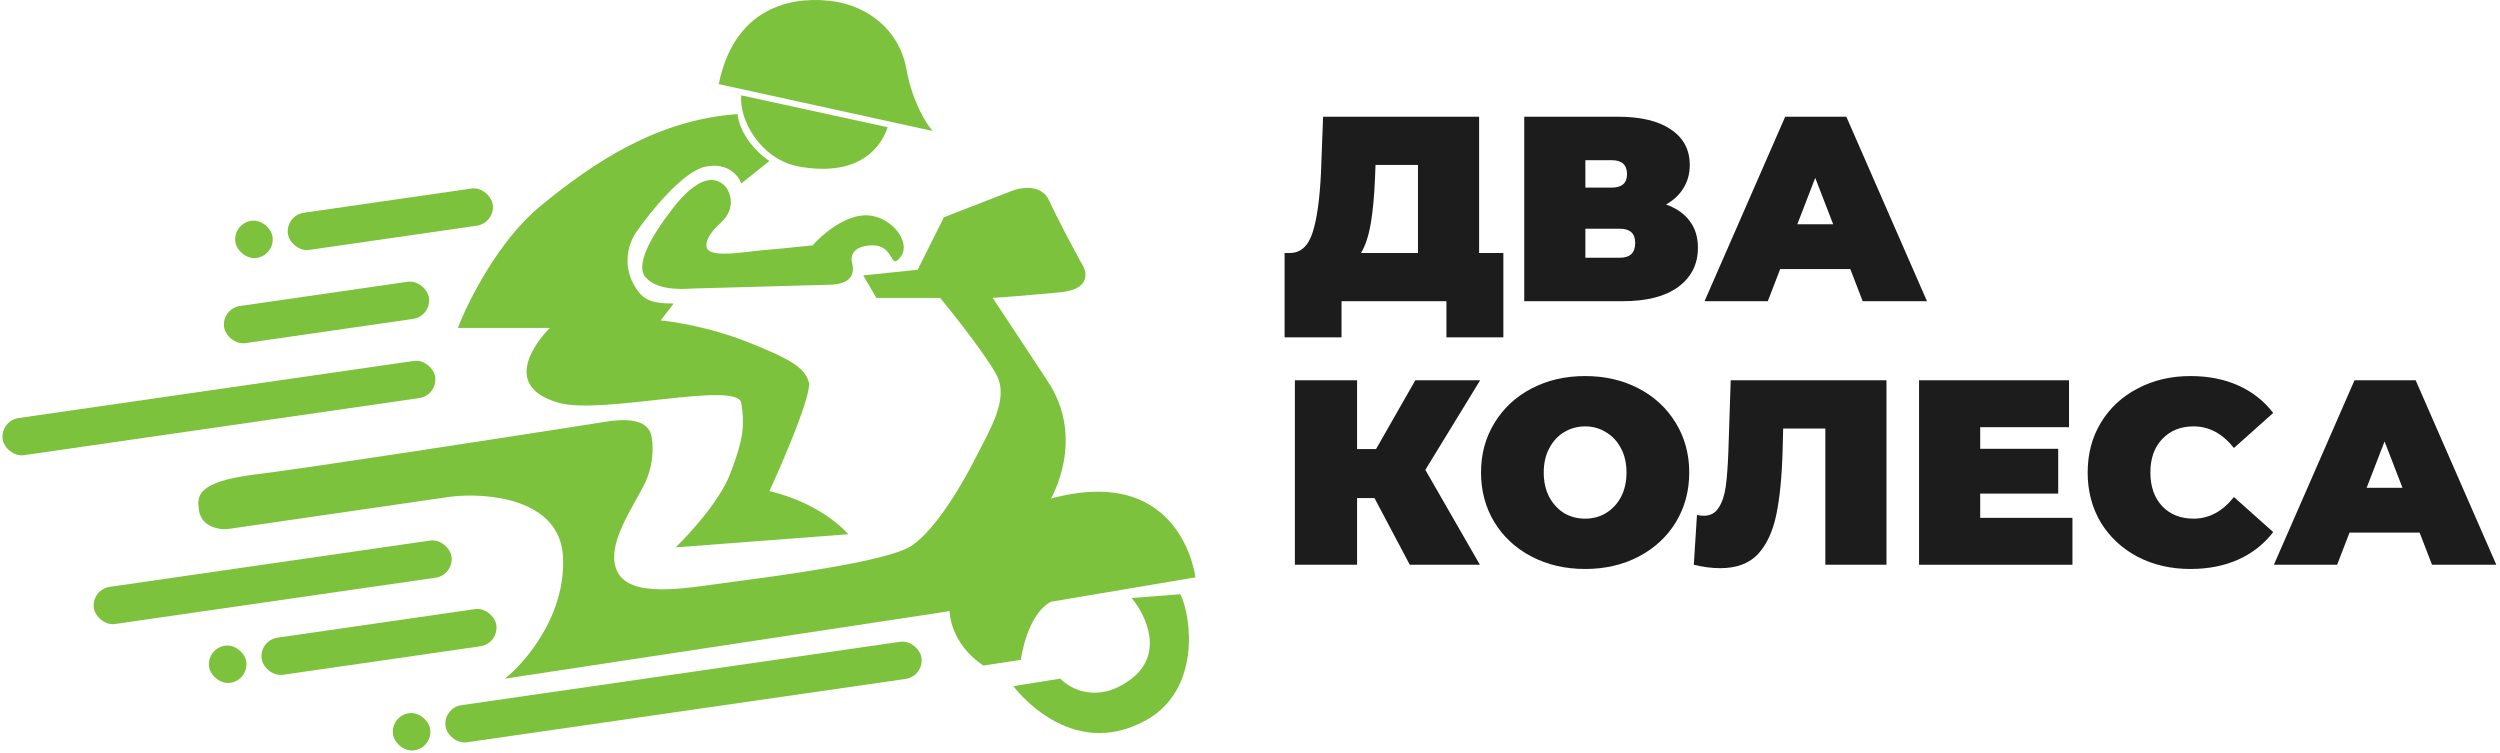 <svg width="166" height="50" viewBox="0 0 166 50" fill="none" xmlns="http://www.w3.org/2000/svg">
<path d="M99.823 16.797V22.398H96.043V20H89.078V22.398H85.297V16.797H85.647C86.359 16.797 86.861 16.348 87.153 15.45C87.444 14.552 87.631 13.227 87.713 11.477L87.853 7.75H98.213V16.797H99.823ZM91.3 11.828C91.253 13.006 91.16 14.009 91.02 14.838C90.88 15.654 90.664 16.308 90.373 16.797H94.153V10.953H91.335L91.3 11.828Z" fill="#1C1C1C"/>
<path d="M110.625 13.578C111.313 13.822 111.838 14.19 112.2 14.68C112.561 15.158 112.742 15.748 112.742 16.448C112.742 17.544 112.304 18.413 111.429 19.055C110.566 19.685 109.341 20 107.755 20H101.209V7.75H107.422C108.939 7.75 110.111 8.03 110.939 8.59C111.779 9.15 112.2 9.938 112.2 10.953C112.2 11.536 112.06 12.049 111.78 12.492C111.511 12.936 111.126 13.297 110.625 13.578ZM105.269 12.457H107.019C107.696 12.457 108.034 12.16 108.034 11.565C108.034 10.947 107.696 10.637 107.019 10.637H105.269V12.457ZM107.562 17.113C108.239 17.113 108.577 16.786 108.577 16.133C108.577 15.502 108.239 15.188 107.562 15.188H105.269V17.113H107.562Z" fill="#1C1C1C"/>
<path d="M122.86 17.865H118.205L117.382 20H113.182L118.537 7.75H122.597L127.952 20H123.682L122.86 17.865ZM121.722 14.89L120.532 11.81L119.342 14.89H121.722Z" fill="#1C1C1C"/>
<path d="M94.642 31.2L98.265 37.5H93.61L91.265 33.072H90.11V37.5H85.98V25.25H90.11V29.817H91.37L93.978 25.25H98.282L94.642 31.2Z" fill="#1C1C1C"/>
<path d="M105.252 37.78C103.934 37.78 102.749 37.506 101.699 36.958C100.649 36.409 99.827 35.651 99.232 34.682C98.637 33.703 98.34 32.6 98.34 31.375C98.34 30.15 98.637 29.053 99.232 28.085C99.827 27.105 100.649 26.341 101.699 25.793C102.749 25.244 103.934 24.97 105.252 24.97C106.57 24.97 107.755 25.244 108.805 25.793C109.855 26.341 110.677 27.105 111.272 28.085C111.867 29.053 112.165 30.15 112.165 31.375C112.165 32.6 111.867 33.703 111.272 34.682C110.677 35.651 109.855 36.409 108.805 36.958C107.755 37.506 106.57 37.78 105.252 37.78ZM105.252 34.438C105.765 34.438 106.226 34.315 106.634 34.07C107.054 33.813 107.387 33.458 107.632 33.002C107.877 32.536 107.999 31.993 107.999 31.375C107.999 30.757 107.877 30.22 107.632 29.765C107.387 29.298 107.054 28.942 106.634 28.698C106.226 28.441 105.765 28.312 105.252 28.312C104.739 28.312 104.272 28.441 103.852 28.698C103.444 28.942 103.117 29.298 102.872 29.765C102.627 30.22 102.504 30.757 102.504 31.375C102.504 31.993 102.627 32.536 102.872 33.002C103.117 33.458 103.444 33.813 103.852 34.07C104.272 34.315 104.739 34.438 105.252 34.438Z" fill="#1C1C1C"/>
<path d="M125.262 25.25V37.5H121.202V28.453H118.402L118.367 29.87C118.32 31.62 118.18 33.055 117.947 34.175C117.713 35.295 117.305 36.17 116.722 36.8C116.138 37.418 115.304 37.727 114.219 37.727C113.671 37.727 113.087 37.652 112.469 37.5L112.679 34.193C112.831 34.227 112.982 34.245 113.134 34.245C113.566 34.245 113.892 34.07 114.114 33.72C114.347 33.37 114.505 32.903 114.587 32.32C114.668 31.737 114.727 30.973 114.762 30.027L114.919 25.25H125.262Z" fill="#1C1C1C"/>
<path d="M137.61 34.385V37.5H127.425V25.25H137.383V28.365H131.485V29.8H136.665V32.775H131.485V34.385H137.61Z" fill="#1C1C1C"/>
<path d="M145.446 37.78C144.151 37.78 142.984 37.512 141.946 36.975C140.907 36.427 140.091 35.668 139.496 34.7C138.912 33.72 138.621 32.612 138.621 31.375C138.621 30.138 138.912 29.036 139.496 28.067C140.091 27.087 140.907 26.329 141.946 25.793C142.984 25.244 144.151 24.97 145.446 24.97C146.636 24.97 147.697 25.18 148.631 25.6C149.564 26.02 150.334 26.627 150.941 27.42L148.333 29.747C147.575 28.791 146.682 28.312 145.656 28.312C144.792 28.312 144.098 28.593 143.573 29.152C143.048 29.701 142.786 30.442 142.786 31.375C142.786 32.308 143.048 33.055 143.573 33.615C144.098 34.163 144.792 34.438 145.656 34.438C146.682 34.438 147.575 33.959 148.333 33.002L150.941 35.33C150.334 36.123 149.564 36.73 148.631 37.15C147.697 37.57 146.636 37.78 145.446 37.78Z" fill="#1C1C1C"/>
<path d="M160.663 35.365H156.008L155.185 37.5H150.985L156.34 25.25H160.4L165.755 37.5H161.485L160.663 35.365ZM159.525 32.39L158.335 29.31L157.145 32.39H159.525Z" fill="#1C1C1C"/>
<rect width="31.919" height="2.491" rx="1.245" transform="matrix(0.99 -0.143 0.143 0.99 29.407 47.001)" fill="#7DC23C"/>
<rect width="15.739" height="2.491" rx="1.245" transform="matrix(0.99 -0.143 0.143 0.99 17.196 42.518)" fill="#7DC23C"/>
<rect width="13.737" height="2.491" rx="1.245" transform="matrix(0.99 -0.143 0.143 0.99 18.94 14.306)" fill="#7DC23C"/>
<rect width="13.737" height="2.491" rx="1.245" transform="matrix(0.99 -0.143 0.143 0.99 14.703 20.496)" fill="#7DC23C"/>
<rect width="23.988" height="2.491" rx="1.245" transform="matrix(0.99 -0.143 0.143 0.99 6.053 39.145)" fill="#7DC23C"/>
<rect width="29.006" height="2.491" rx="1.245" transform="matrix(0.99 -0.143 0.143 0.99 0 27.936)" fill="#7DC23C"/>
<rect width="2.492" height="2.491" rx="1.245" transform="matrix(0.99 -0.143 0.143 0.99 25.918 47.535)" fill="#7DC23C"/>
<rect width="2.492" height="2.491" rx="1.245" transform="matrix(0.99 -0.143 0.143 0.99 13.706 43.051)" fill="#7DC23C"/>
<rect width="2.492" height="2.491" rx="1.245" transform="matrix(0.99 -0.143 0.143 0.99 15.451 14.839)" fill="#7DC23C"/>
<path d="M78.378 39.458L75.138 39.707C76.052 40.786 77.331 43.368 75.138 45.062C72.945 46.756 71.068 45.768 70.403 45.062L67.288 45.56C67.288 45.56 71.026 50.666 76.135 47.802C79.665 45.822 79.167 41.077 78.378 39.458Z" fill="#7DC23C"/>
<path d="M60.933 17.913L57.319 18.287L58.192 19.781H62.428C63.384 20.943 65.469 23.592 66.166 24.887C67.039 26.506 65.668 28.623 64.796 30.367C63.923 32.11 62.179 35.099 60.559 36.22C58.939 37.341 50.84 38.337 48.098 38.711C45.357 39.084 41.868 39.707 40.996 37.963C40.124 36.22 42.117 33.605 42.865 31.986C43.463 30.69 43.363 29.37 43.239 28.872C42.989 28 41.993 27.727 40.248 28C33.893 28.997 20.361 31.089 17.071 31.488C12.974 31.984 13.098 32.975 13.207 33.844L13.208 33.854C13.364 35.099 14.787 35.224 15.327 35.099L29.906 32.982C32.315 32.691 37.183 33.081 37.382 36.967C37.582 40.853 34.89 43.983 33.519 45.062L63.051 40.579C63.051 40.579 63.051 42.696 65.294 44.19L67.786 43.817C67.786 43.817 68.16 40.828 69.78 39.956L79.375 38.337C79.375 38.337 78.503 30.74 69.78 33.106C69.78 33.106 72.148 29.121 69.531 25.261L65.917 19.781C66.54 19.739 68.31 19.607 70.403 19.407C72.496 19.208 72.189 17.996 71.774 17.415C71.275 16.502 70.154 14.401 69.656 13.305C69.157 12.209 67.786 12.433 67.163 12.682L62.678 14.426L60.933 17.913Z" fill="#7DC23C"/>
<path d="M47.849 14.8C48.946 13.803 48.472 12.683 48.098 12.309C46.603 10.939 44.609 13.928 44.236 14.426C43.966 14.785 41.993 17.415 42.865 18.411C43.737 19.408 45.731 19.159 45.98 19.159C46.179 19.159 52.044 18.992 54.952 18.91C56.696 18.91 56.738 18.038 56.572 17.415C56.439 16.917 56.746 16.294 57.942 16.294C59.438 16.294 59.064 18.038 59.812 17.041C60.559 16.045 59.064 14.177 57.319 14.302C55.924 14.401 54.495 15.671 53.955 16.294L51.463 16.543C49.768 16.643 47.444 17.166 46.977 16.543C46.852 16.377 46.753 15.796 47.849 14.8Z" fill="#7DC23C"/>
<path d="M51.089 10.69C49.968 9.943 49.095 8.697 48.971 7.577C43.612 7.95 39.376 10.815 35.887 13.679C33.096 15.97 31.069 20.03 30.404 21.774H36.51C36.51 21.774 32.647 25.51 37.133 26.755C39.987 27.548 48.971 25.261 49.22 26.755C49.469 28.25 49.344 29.246 48.472 31.488C47.775 33.281 45.772 35.473 44.859 36.345L56.322 35.473C56.322 35.473 54.703 33.48 51.089 32.608C52.044 30.533 53.905 26.182 53.706 25.385C53.456 24.389 52.335 23.766 49.469 22.646C47.176 21.749 44.776 21.359 43.862 21.276L44.734 20.155C43.239 20.155 42.74 19.906 42.242 19.159C41.328 17.789 41.642 16.294 42.242 15.422C43.156 14.094 45.357 11.363 46.852 11.064C48.348 10.765 49.054 11.686 49.22 12.184L51.089 10.69Z" fill="#7DC23C"/>
<path d="M58.939 8.448L49.219 6.331C49.053 7.909 50.479 10.604 53.082 11.064C57.319 11.811 58.607 9.486 58.939 8.448Z" fill="#7DC23C"/>
<path d="M61.93 8.697L47.724 5.584C48.846 0.104 53.083 -0.269 55.45 0.104C57.48 0.425 59.687 1.848 60.185 4.588C60.584 6.78 61.514 8.241 61.93 8.697Z" fill="#7DC23C"/>
</svg>
